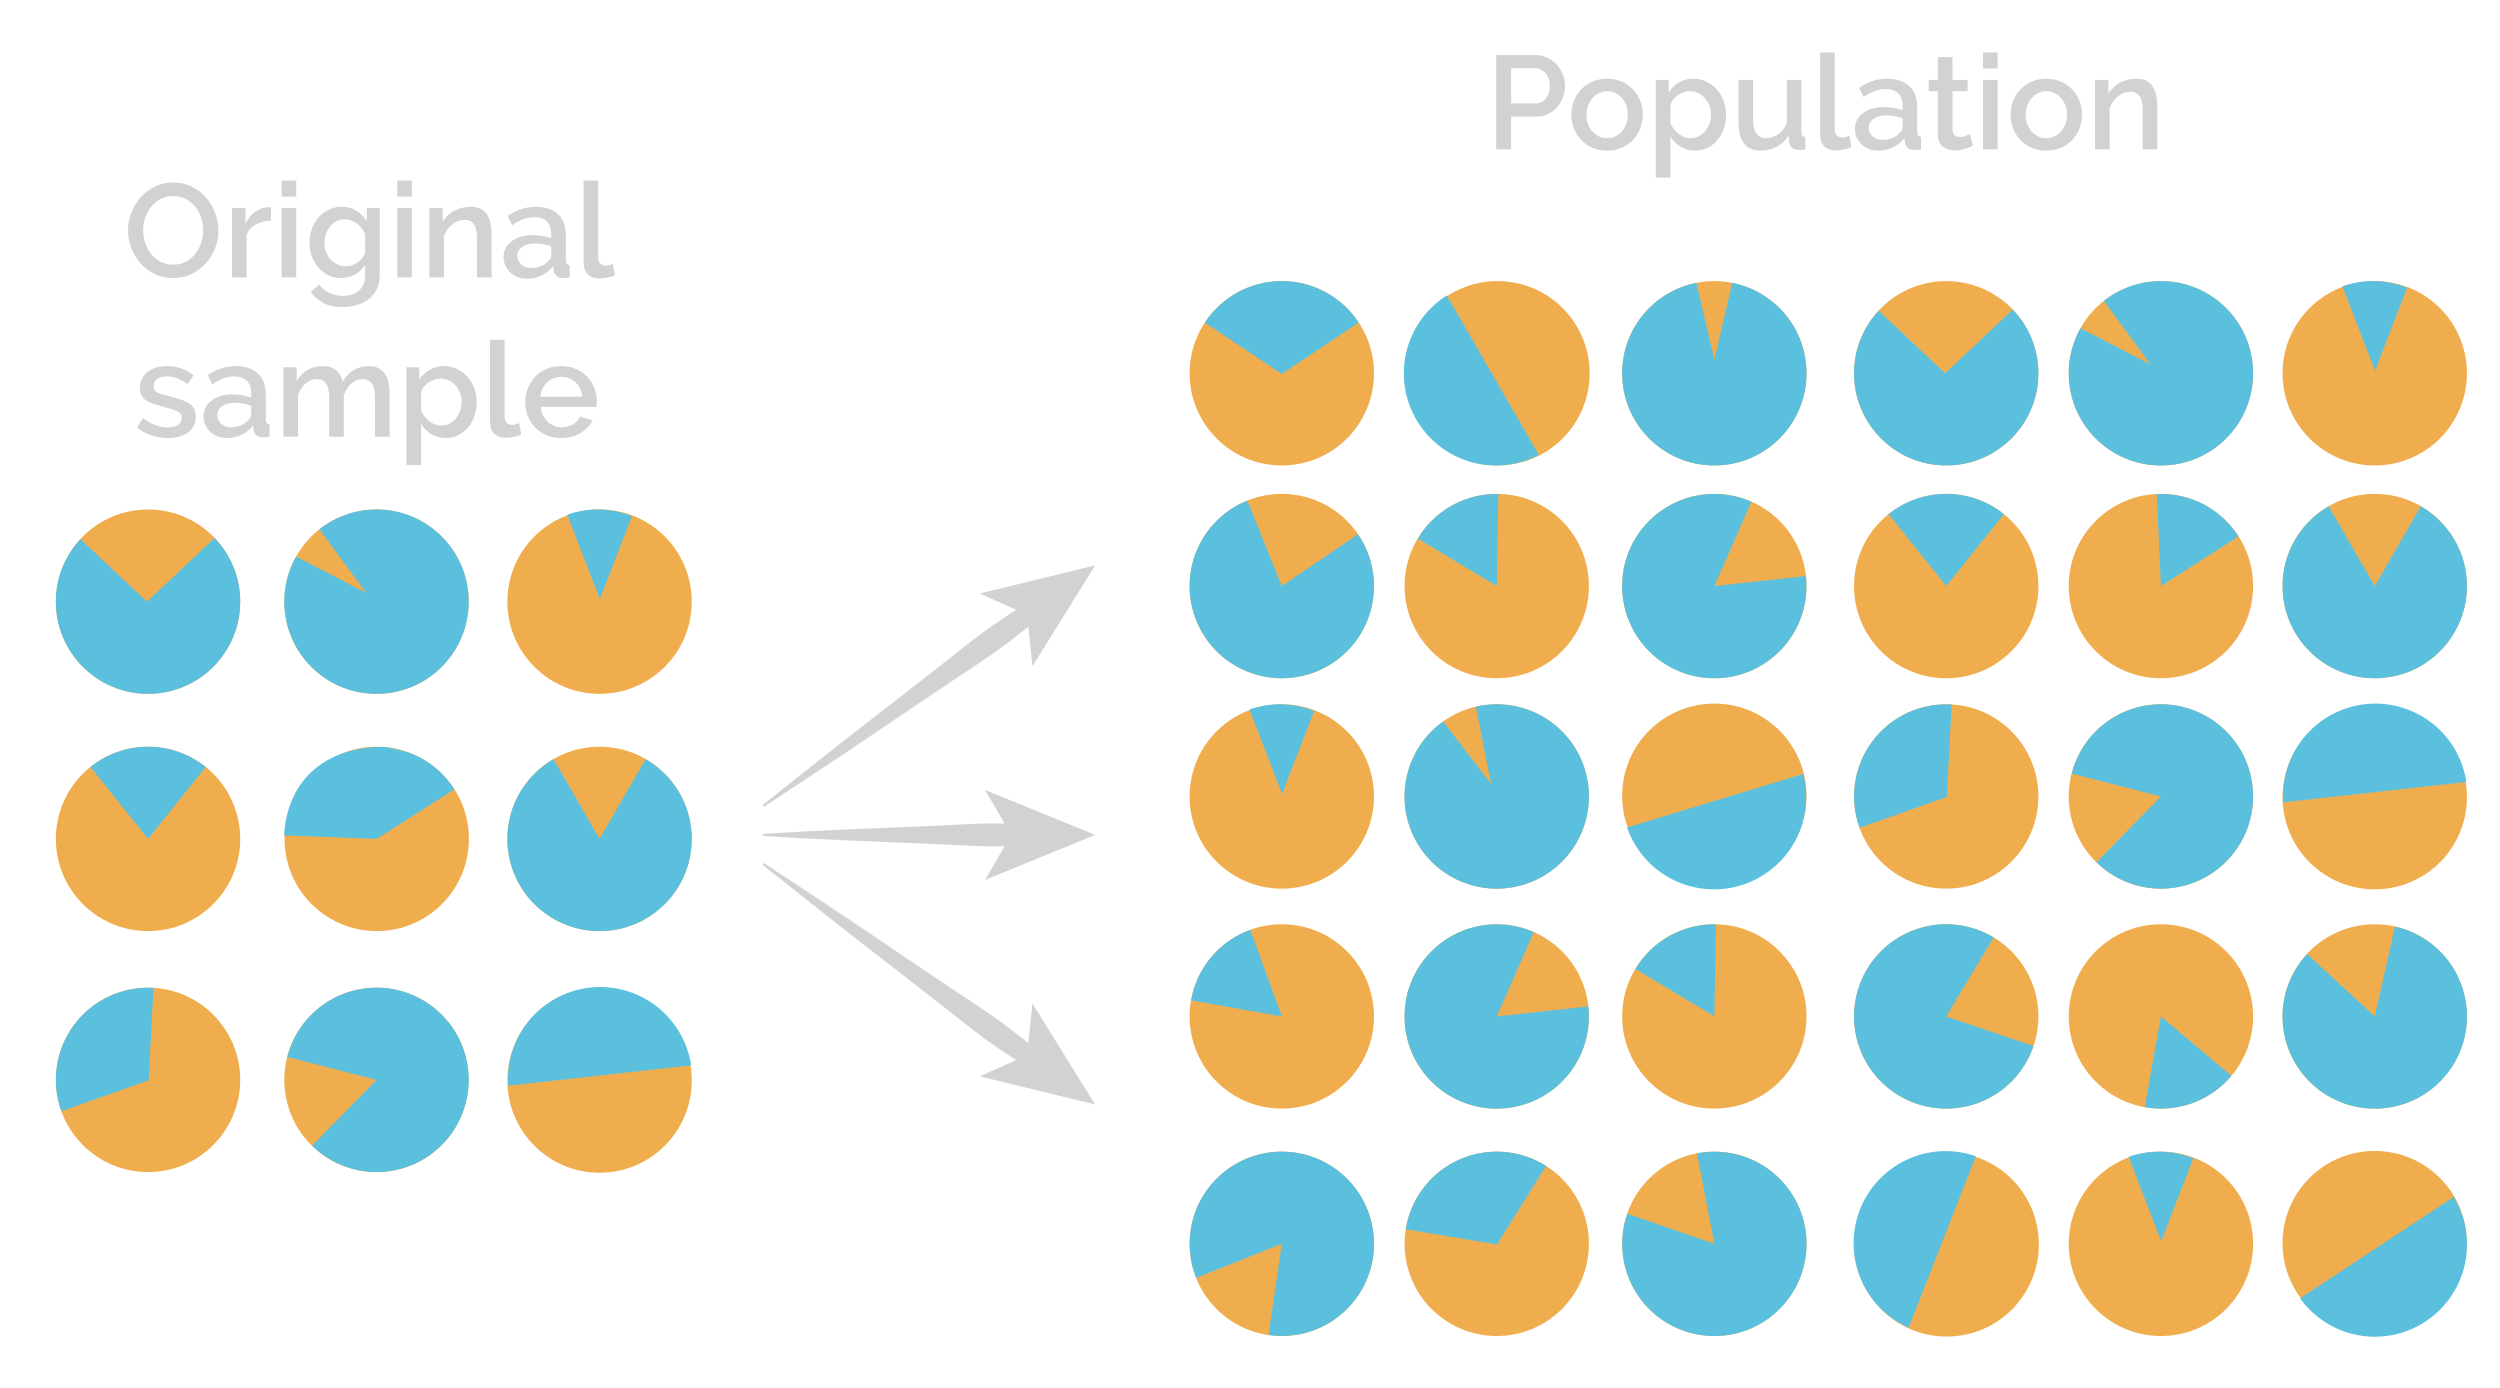 <?xml version="1.0" encoding="utf-8"?>
<!-- Generator: Adobe Illustrator 16.0.4, SVG Export Plug-In . SVG Version: 6.00 Build 0)  -->
<!DOCTYPE svg PUBLIC "-//W3C//DTD SVG 1.1//EN" "http://www.w3.org/Graphics/SVG/1.1/DTD/svg11.dtd">
<svg version="1.1" id="bootstrap" xmlns="http://www.w3.org/2000/svg" xmlns:xlink="http://www.w3.org/1999/xlink" x="0px" y="0px"
	 width="226px" height="125.5px" viewBox="0 0 226 125.5" enable-background="new 0 0 226 125.5" xml:space="preserve">
<g>
	<circle fill="#F0AD4E" cx="34.057" cy="75.838" r="8.333"/>
	<path fill="#5BC0DE" d="M37.894,68.44c-1.348-0.699-3.213-0.92-3.213-0.92c-4.924-0.018-8.689,2.689-9,8l8.376,0.318l6.911-4.418
		l0.105-0.067C40.312,70.159,39.241,69.14,37.894,68.44z"/>
</g>
<g>
	<circle fill="#F0AD4E" cx="54.201" cy="75.837" r="8.333"/>
	<path fill="#5BC0DE" d="M58.364,68.626l-0.062,0.107L54.2,75.837l-4.101-7.104l-0.062-0.107c-2.49,1.441-4.17,4.127-4.17,7.211
		c0,4.604,3.731,8.334,8.333,8.334c4.603,0,8.333-3.73,8.333-8.334C62.534,72.753,60.854,70.067,58.364,68.626z"/>
</g>
<g>
	<circle fill="#F0AD4E" cx="154.976" cy="52.98" r="8.334"/>
	<path fill="#5BC0DE" d="M163.253,52.074l-0.123,0.014l-8.154,0.893l3.304-7.508l0.05-0.113c-2.635-1.156-5.793-0.922-8.281,0.9
		c-3.711,2.723-4.514,7.938-1.793,11.648c2.721,3.712,7.936,4.515,11.648,1.793C162.39,57.877,163.564,54.935,163.253,52.074z"/>
</g>
<g>
	<circle fill="#F0AD4E" cx="34.035" cy="97.621" r="8.334"/>
	<path fill="#5BC0DE" d="M25.97,95.549l0.121,0.031l7.944,2.041l-5.74,5.859l-0.087,0.089c2.057,2.012,5.096,2.907,8.066,2.079
		c4.434-1.237,7.024-5.834,5.788-10.267c-1.236-4.433-5.833-7.024-10.266-5.787C28.825,90.424,26.689,92.764,25.97,95.549z"/>
</g>
<g>
	<circle fill="#F0AD4E" cx="13.383" cy="54.39" r="8.333"/>
	<path fill="#5BC0DE" d="M13.282,54.39l-6.01-5.653c-1.375,1.486-2.223,3.468-2.223,5.653c0,4.603,3.73,8.333,8.333,8.333
		s8.333-3.731,8.333-8.333c0-2.234-0.884-4.259-2.316-5.755L13.282,54.39z"/>
</g>
<g>
	<circle fill="#F0AD4E" cx="154.976" cy="33.744" r="8.333"/>
	<path fill="#5BC0DE" d="M156.596,25.572l-1.62,6.942l-1.62-6.942c-3.826,0.754-6.713,4.125-6.713,8.172
		c0,4.604,3.73,8.334,8.333,8.334s8.333-3.73,8.333-8.334C163.309,29.697,160.422,26.326,156.596,25.572z"/>
</g>
<g>
	<circle fill="#F0AD4E" cx="135.305" cy="91.886" r="8.334"/>
	<path fill="#5BC0DE" d="M143.582,90.979l-0.123,0.014l-8.154,0.893l3.304-7.508l0.05-0.113c-2.635-1.156-5.793-0.922-8.281,0.9
		c-3.711,2.723-4.514,7.938-1.793,11.648c2.721,3.712,7.936,4.515,11.648,1.793C142.719,96.783,143.893,93.841,143.582,90.979z"/>
</g>
<g>
	<circle fill="#F0AD4E" cx="135.305" cy="72" r="8.334"/>
	<path fill="#5BC0DE" d="M133.414,63.887l1.384,6.993l-4.336-5.658c-3.176,2.263-4.417,6.524-2.75,10.211
		c1.896,4.195,6.833,6.057,11.026,4.161s6.056-6.832,4.16-11.027C141.23,64.88,137.211,62.998,133.414,63.887z"/>
</g>
<g>
	<circle fill="#F0AD4E" cx="34.035" cy="54.39" r="8.333"/>
	<path fill="#5BC0DE" d="M28.872,47.851l4.228,5.741l-6.332-3.276c-1.911,3.399-1.222,7.784,1.856,10.412
		c3.5,2.989,8.76,2.574,11.749-0.925c2.989-3.5,2.574-8.76-0.926-11.749C36.369,45.424,31.931,45.431,28.872,47.851z"/>
</g>
<g>
	<circle fill="#F0AD4E" cx="135.371" cy="33.745" r="8.333"/>
	<path fill="#5BC0DE" d="M134.897,33.825l-4.109-7.116c-2.33,1.478-3.881,4.073-3.881,7.036c0,4.603,3.73,8.333,8.332,8.333
		c1.398,0,2.713-0.348,3.871-0.957L134.897,33.825z"/>
</g>
<g>
	<circle fill="#F0AD4E" cx="54.201" cy="97.681" r="8.334"/>
	<path fill="#5BC0DE" d="M54.318,97.215l8.166-0.908c-0.418-2.729-2.172-5.189-4.887-6.379c-4.216-1.847-9.13,0.074-10.977,4.289
		c-0.561,1.281-0.77,2.625-0.676,3.93L54.318,97.215z"/>
</g>
<g>
	<circle fill="#F0AD4E" cx="115.874" cy="33.745" r="8.334"/>
	<path fill="#5BC0DE" d="M108.917,29.164l6.957,4.648l6.957-4.648c-1.49-2.259-4.048-3.752-6.957-3.752
		S110.407,26.905,108.917,29.164z"/>
</g>
<g>
	<circle fill="#F0AD4E" cx="13.383" cy="97.62" r="8.333"/>
	<path fill="#5BC0DE" d="M5.549,100.454l7.887-2.793l0.439-8.356c-2.701-0.157-5.428,0.998-7.169,3.33
		C4.965,94.965,4.631,97.908,5.549,100.454z"/>
</g>
<g>
	<circle fill="#F0AD4E" cx="54.201" cy="54.39" r="8.334"/>
	<path fill="#5BC0DE" d="M54.011,46.057c-0.959,0-1.877,0.171-2.736,0.47l0.205,0.529l2.748,7.104l2.746-7.104l0.152-0.392
		C56.164,46.275,55.113,46.057,54.011,46.057z"/>
</g>
<g>
	<circle fill="#F0AD4E" cx="115.874" cy="72.001" r="8.334"/>
	<path fill="#5BC0DE" d="M115.685,63.668c-0.959,0-1.877,0.171-2.736,0.47l0.205,0.529l2.748,7.104l2.746-7.104l0.152-0.392
		C117.837,63.887,116.786,63.668,115.685,63.668z"/>
</g>
<g>
	<circle fill="#F0AD4E" cx="115.874" cy="52.98" r="8.334"/>
	<path fill="#5BC0DE" d="M122.762,48.295l-6.888,4.685l-3.118-7.724c-2.254,0.911-4.093,2.793-4.855,5.301
		c-1.338,4.404,1.147,9.059,5.551,10.396s9.059-1.147,10.396-5.551C124.609,52.895,124.129,50.307,122.762,48.295z"/>
</g>
<g>
	<circle fill="#F0AD4E" cx="13.383" cy="75.837" r="8.334"/>
	<path fill="#5BC0DE" d="M18.592,69.338c-1.426-1.145-3.236-1.834-5.209-1.834s-3.781,0.689-5.209,1.834l5.209,6.499L18.592,69.338z
		"/>
</g>
<g>
	<circle fill="#F0AD4E" cx="214.677" cy="52.979" r="8.333"/>
	<path fill="#5BC0DE" d="M218.84,45.769l-0.062,0.107l-4.102,7.104l-4.101-7.104l-0.062-0.107c-2.49,1.441-4.17,4.127-4.17,7.211
		c0,4.604,3.73,8.334,8.333,8.334s8.333-3.73,8.333-8.334C223.01,49.896,221.33,47.21,218.84,45.769z"/>
</g>
<g>
	<circle fill="#F0AD4E" cx="195.345" cy="72.002" r="8.334"/>
	<path fill="#5BC0DE" d="M187.281,69.93l0.12,0.031l7.944,2.041l-5.74,5.859l-0.086,0.089c2.057,2.012,5.096,2.907,8.065,2.079
		c4.434-1.237,7.024-5.834,5.788-10.267s-5.834-7.024-10.267-5.787C190.136,64.805,188,67.145,187.281,69.93z"/>
</g>
<g>
	<circle fill="#F0AD4E" cx="175.938" cy="33.745" r="8.333"/>
	<path fill="#5BC0DE" d="M175.836,33.745l-6.009-5.653c-1.375,1.486-2.223,3.468-2.223,5.653c0,4.603,3.73,8.333,8.333,8.333
		c4.602,0,8.332-3.731,8.332-8.333c0-2.234-0.883-4.259-2.316-5.755L175.836,33.745z"/>
</g>
<g>
	<circle fill="#F0AD4E" cx="195.346" cy="33.745" r="8.334"/>
	<path fill="#5BC0DE" d="M190.183,27.206l4.228,5.741l-6.332-3.276c-1.91,3.399-1.222,7.784,1.856,10.412
		c3.5,2.989,8.761,2.574,11.749-0.925c2.988-3.5,2.574-8.76-0.926-11.749C197.68,24.779,193.241,24.786,190.183,27.206z"/>
</g>
<g>
	<circle fill="#F0AD4E" cx="214.678" cy="72.061" r="8.334"/>
	<path fill="#5BC0DE" d="M214.795,71.595l8.166-0.908c-0.418-2.729-2.172-5.189-4.887-6.379c-4.217-1.847-9.131,0.074-10.978,4.289
		c-0.561,1.281-0.77,2.625-0.677,3.93L214.795,71.595z"/>
</g>
<g>
	<circle fill="#F0AD4E" cx="175.938" cy="72.001" r="8.333"/>
	<path fill="#5BC0DE" d="M168.104,74.835l7.887-2.793l0.439-8.356c-2.701-0.157-5.428,0.998-7.169,3.33
		C167.521,69.346,167.187,72.289,168.104,74.835z"/>
</g>
<g>
	<circle fill="#F0AD4E" cx="154.976" cy="112.441" r="8.334"/>
	<path fill="#5BC0DE" d="M153.404,104.266l0.023,0.122l1.549,8.054l-7.75-2.686l-0.117-0.04c-0.94,2.719-0.451,5.849,1.566,8.18
		c3.013,3.48,8.276,3.858,11.755,0.848c3.479-3.012,3.858-8.276,0.846-11.755C159.257,104.657,156.229,103.725,153.404,104.266z"/>
</g>
<g>
	<circle fill="#F0AD4E" cx="175.979" cy="112.49" r="8.334"/>
	<path fill="#5BC0DE" d="M175.622,112.17l2.999-7.65c-2.608-0.901-5.604-0.495-7.92,1.353c-3.599,2.872-4.188,8.115-1.318,11.713
		c0.873,1.093,1.964,1.903,3.162,2.429L175.622,112.17z"/>
</g>
<g>
	<circle fill="#F0AD4E" cx="135.305" cy="112.441" r="8.333"/>
	<path fill="#5BC0DE" d="M127.079,111.126l8.252,1.377l4.432-7.098c-2.287-1.446-5.232-1.756-7.885-0.559
		C129.227,106.042,127.509,108.455,127.079,111.126z"/>
</g>
<g>
	<circle fill="#F0AD4E" cx="214.677" cy="33.744" r="8.334"/>
	<path fill="#5BC0DE" d="M214.487,25.411c-0.959,0-1.877,0.171-2.736,0.47l0.205,0.529l2.748,7.104l2.746-7.104l0.152-0.392
		C216.64,25.63,215.589,25.411,214.487,25.411z"/>
</g>
<g>
	<circle fill="#F0AD4E" cx="195.347" cy="112.441" r="8.334"/>
	<path fill="#5BC0DE" d="M195.157,104.109c-0.959,0-1.877,0.171-2.736,0.47l0.205,0.529l2.748,7.103l2.746-7.103l0.152-0.392
		C197.31,104.328,196.259,104.109,195.157,104.109z"/>
</g>
<g>
	<circle fill="#F0AD4E" cx="175.938" cy="52.98" r="8.334"/>
	<path fill="#5BC0DE" d="M181.147,46.481c-1.426-1.145-3.236-1.834-5.209-1.834c-1.973,0-3.782,0.689-5.209,1.834l5.209,6.499
		L181.147,46.481z"/>
</g>
<g>
	<circle fill="#F0AD4E" cx="195.347" cy="52.98" r="8.333"/>
	<path fill="#5BC0DE" d="M199.184,45.583c-1.348-0.699-2.798-0.986-4.213-0.921l0.006,0.124l0.37,8.194l6.911-4.418l0.105-0.067
		C201.602,47.302,200.531,46.283,199.184,45.583z"/>
</g>
<g>
	<circle fill="#F0AD4E" cx="115.873" cy="112.443" r="8.334"/>
	<path fill="#5BC0DE" d="M108.138,115.522l0.115-0.046l7.62-3.035l-1.182,8.117l-0.017,0.123c2.847,0.412,5.83-0.656,7.741-3.076
		c2.852-3.613,2.234-8.854-1.377-11.704c-3.612-2.851-8.854-2.234-11.705,1.378C107.422,109.7,107.076,112.849,108.138,115.522z"/>
</g>
<g>
	<circle fill="#F0AD4E" cx="115.874" cy="91.886" r="8.333"/>
	<path fill="#5BC0DE" d="M109.491,86.528c-0.976,1.163-1.573,2.516-1.817,3.911l0.123,0.021l8.078,1.426l-2.805-7.708l-0.042-0.118
		C111.696,84.543,110.468,85.366,109.491,86.528z"/>
</g>
<g>
	<circle fill="#F0AD4E" cx="135.305" cy="52.98" r="8.333"/>
	<path fill="#5BC0DE" d="M131.269,45.69c-1.328,0.735-2.37,1.784-3.099,2.999l0.106,0.063l7.029,4.228l0.146-8.201l0.002-0.125
		C134.038,44.628,132.597,44.955,131.269,45.69z"/>
</g>
<g>
	<circle fill="#F0AD4E" cx="214.676" cy="91.886" r="8.334"/>
	<path fill="#5BC0DE" d="M216.51,83.764l-0.027,0.121l-1.807,8.001l-6.025-5.566l-0.091-0.083c-1.95,2.116-2.756,5.179-1.841,8.124
		c1.368,4.395,6.038,6.849,10.433,5.483s6.849-6.037,5.482-10.433C221.718,86.467,219.316,84.4,216.51,83.764z"/>
</g>
<g>
	<circle fill="#F0AD4E" cx="175.938" cy="91.886" r="8.333"/>
	<path fill="#5BC0DE" d="M183.826,94.564l-7.888-2.678l4.288-7.141c-2.084-1.25-4.694-1.585-7.155-0.684
		c-4.322,1.584-6.541,6.371-4.958,10.692c1.583,4.321,6.371,6.541,10.692,4.958C181.267,98.809,183.043,96.867,183.826,94.564z"/>
</g>
<g>
	<circle fill="#F0AD4E" cx="195.347" cy="91.887" r="8.333"/>
	<path fill="#5BC0DE" d="M198.181,99.723c1.428-0.517,2.622-1.388,3.533-2.472l-0.095-0.08l-6.273-5.284l-1.439,8.075l-0.021,0.123
		C195.278,100.333,196.754,100.239,198.181,99.723z"/>
</g>
<g>
	<circle fill="#F0AD4E" cx="154.976" cy="71.938" r="8.333"/>
	<path fill="#5BC0DE" d="M154.947,72.417l-7.863,2.387c0.91,2.604,3.085,4.704,5.972,5.376c4.482,1.044,8.963-1.742,10.007-6.224
		c0.317-1.362,0.277-2.721-0.053-3.987L154.947,72.417z"/>
</g>
<g>
	<circle fill="#F0AD4E" cx="214.673" cy="112.377" r="8.333"/>
	<path fill="#5BC0DE" d="M214.781,112.845l-6.858,4.526c1.613,2.238,4.297,3.631,7.255,3.454c4.595-0.274,8.096-4.221,7.821-8.814
		c-0.084-1.396-0.509-2.688-1.186-3.807L214.781,112.845z"/>
</g>
<g>
	<circle fill="#F0AD4E" cx="154.976" cy="91.886" r="8.333"/>
	<path fill="#5BC0DE" d="M150.939,84.596c-1.328,0.735-2.37,1.784-3.099,2.999l0.106,0.063l7.029,4.228l0.146-8.201l0.002-0.125
		C153.709,83.535,152.268,83.861,150.939,84.596z"/>
</g>
<g>
	<path fill="#D2D2D2" d="M15.654,25.138c-0.608,0-1.162-0.122-1.662-0.366c-0.5-0.244-0.93-0.568-1.29-0.972
		c-0.36-0.404-0.638-0.866-0.834-1.386c-0.196-0.52-0.294-1.052-0.294-1.596c0-0.568,0.104-1.112,0.312-1.632s0.494-0.98,0.858-1.38
		c0.364-0.4,0.796-0.718,1.296-0.954c0.5-0.236,1.045-0.354,1.638-0.354c0.608,0,1.162,0.126,1.662,0.378s0.928,0.582,1.284,0.99
		c0.355,0.408,0.632,0.87,0.828,1.386c0.196,0.516,0.294,1.042,0.294,1.578c0,0.568-0.102,1.112-0.306,1.632
		c-0.204,0.521-0.49,0.978-0.858,1.374c-0.368,0.396-0.802,0.712-1.302,0.948S16.238,25.138,15.654,25.138z M12.942,20.818
		c0,0.4,0.064,0.788,0.192,1.164c0.128,0.376,0.31,0.708,0.546,0.996s0.522,0.518,0.858,0.69c0.336,0.172,0.712,0.258,1.128,0.258
		c0.432,0,0.814-0.09,1.146-0.27c0.332-0.18,0.614-0.418,0.846-0.714c0.232-0.295,0.408-0.628,0.528-0.996
		c0.12-0.368,0.18-0.744,0.18-1.128c0-0.408-0.064-0.798-0.192-1.17c-0.128-0.372-0.31-0.7-0.546-0.984
		c-0.236-0.284-0.52-0.512-0.852-0.684c-0.332-0.172-0.702-0.258-1.11-0.258c-0.432,0-0.816,0.09-1.152,0.27
		s-0.62,0.414-0.852,0.702c-0.232,0.288-0.41,0.618-0.534,0.99S12.942,20.434,12.942,20.818z"/>
	<path fill="#D2D2D2" d="M24.498,19.941c-0.512,0.016-0.966,0.134-1.362,0.354c-0.396,0.22-0.678,0.534-0.846,0.942v3.84h-1.32
		v-6.276h1.224v1.404c0.216-0.432,0.498-0.778,0.846-1.038c0.348-0.26,0.722-0.402,1.122-0.426c0.08,0,0.146,0,0.198,0
		c0.052,0,0.098,0.004,0.138,0.012V19.941z"/>
	<path fill="#D2D2D2" d="M25.458,17.77v-1.452h1.32v1.452H25.458z M25.458,25.078v-6.276h1.32v6.276H25.458z"/>
	<path fill="#D2D2D2" d="M30.846,25.138c-0.424,0-0.812-0.086-1.164-0.258c-0.352-0.172-0.654-0.406-0.906-0.702
		s-0.448-0.636-0.588-1.02c-0.14-0.384-0.21-0.788-0.21-1.212c0-0.448,0.072-0.87,0.216-1.266s0.344-0.74,0.6-1.032
		c0.256-0.292,0.562-0.524,0.918-0.696s0.75-0.258,1.182-0.258c0.504,0,0.946,0.12,1.326,0.36c0.38,0.24,0.694,0.552,0.942,0.936
		v-1.188h1.164v6.096c0,0.456-0.084,0.86-0.252,1.212c-0.168,0.352-0.402,0.649-0.702,0.894c-0.3,0.244-0.654,0.43-1.062,0.558
		c-0.408,0.128-0.848,0.192-1.32,0.192c-0.696,0-1.274-0.118-1.734-0.354c-0.46-0.236-0.846-0.566-1.158-0.99l0.744-0.696
		c0.24,0.336,0.55,0.592,0.93,0.768c0.38,0.176,0.786,0.264,1.218,0.264c0.272,0,0.53-0.036,0.774-0.108
		c0.244-0.072,0.458-0.184,0.642-0.336c0.184-0.152,0.33-0.344,0.438-0.576s0.162-0.508,0.162-0.828v-0.96
		c-0.224,0.384-0.532,0.68-0.924,0.888C31.69,25.034,31.278,25.138,30.846,25.138z M31.278,24.07c0.2,0,0.392-0.034,0.576-0.102
		c0.184-0.068,0.354-0.16,0.51-0.276c0.156-0.116,0.29-0.248,0.402-0.396c0.112-0.148,0.192-0.306,0.24-0.474v-1.644
		c-0.08-0.2-0.184-0.382-0.312-0.546s-0.274-0.306-0.438-0.426s-0.338-0.214-0.522-0.282s-0.368-0.102-0.552-0.102
		c-0.288,0-0.546,0.062-0.774,0.186s-0.422,0.288-0.582,0.492s-0.284,0.434-0.372,0.69c-0.088,0.256-0.132,0.521-0.132,0.792
		c0,0.288,0.05,0.558,0.15,0.81s0.238,0.472,0.414,0.66s0.382,0.338,0.618,0.45C30.74,24.014,30.998,24.07,31.278,24.07z"/>
	<path fill="#D2D2D2" d="M35.91,17.77v-1.452h1.32v1.452H35.91z M35.91,25.078v-6.276h1.32v6.276H35.91z"/>
	<path fill="#D2D2D2" d="M44.441,25.078h-1.32v-3.516c0-0.592-0.094-1.022-0.282-1.29c-0.188-0.268-0.466-0.402-0.834-0.402
		c-0.192,0-0.384,0.036-0.576,0.108c-0.192,0.072-0.372,0.174-0.54,0.306s-0.318,0.288-0.45,0.468
		c-0.132,0.18-0.234,0.378-0.306,0.594v3.732h-1.32v-6.276h1.2v1.26c0.24-0.424,0.588-0.758,1.044-1.002
		c0.456-0.244,0.96-0.366,1.512-0.366c0.376,0,0.684,0.068,0.924,0.204c0.24,0.136,0.43,0.322,0.57,0.558
		c0.14,0.236,0.238,0.508,0.294,0.816c0.056,0.308,0.084,0.634,0.084,0.978V25.078z"/>
	<path fill="#D2D2D2" d="M47.646,25.198c-0.304,0-0.586-0.05-0.846-0.15c-0.26-0.1-0.484-0.238-0.672-0.414
		c-0.188-0.176-0.336-0.384-0.444-0.624c-0.108-0.24-0.162-0.5-0.162-0.78c0-0.296,0.064-0.564,0.192-0.804
		c0.128-0.24,0.31-0.448,0.546-0.624c0.236-0.176,0.516-0.312,0.84-0.408c0.324-0.096,0.682-0.144,1.074-0.144
		c0.296,0,0.588,0.026,0.876,0.078c0.288,0.052,0.548,0.122,0.78,0.21v-0.432c0-0.464-0.132-0.826-0.396-1.086
		c-0.264-0.26-0.644-0.39-1.14-0.39c-0.336,0-0.666,0.062-0.99,0.186c-0.324,0.125-0.658,0.302-1.002,0.534l-0.408-0.84
		c0.808-0.544,1.648-0.816,2.52-0.816c0.864,0,1.536,0.22,2.016,0.66s0.72,1.072,0.72,1.896v2.268c0,0.28,0.116,0.424,0.348,0.432
		v1.128c-0.128,0.024-0.238,0.04-0.33,0.048s-0.182,0.012-0.27,0.012c-0.256,0-0.454-0.064-0.594-0.192
		c-0.14-0.128-0.226-0.292-0.258-0.492l-0.036-0.396c-0.28,0.368-0.626,0.65-1.038,0.846C48.56,25.1,48.118,25.198,47.646,25.198z
		 M48.005,24.226c0.32,0,0.622-0.058,0.906-0.174c0.284-0.116,0.506-0.278,0.666-0.486c0.168-0.144,0.252-0.296,0.252-0.456v-0.828
		c-0.224-0.088-0.462-0.156-0.714-0.204s-0.498-0.072-0.738-0.072c-0.472,0-0.858,0.102-1.158,0.306
		c-0.3,0.204-0.45,0.474-0.45,0.81c0,0.312,0.116,0.574,0.348,0.786C47.35,24.12,47.646,24.226,48.005,24.226z"/>
	<path fill="#D2D2D2" d="M52.758,16.318h1.32v6.948c0,0.232,0.06,0.414,0.18,0.546c0.12,0.132,0.288,0.198,0.504,0.198
		c0.088,0,0.19-0.016,0.306-0.048c0.116-0.032,0.226-0.068,0.33-0.108l0.192,1.032c-0.192,0.088-0.42,0.158-0.684,0.21
		c-0.264,0.052-0.5,0.078-0.708,0.078c-0.456,0-0.81-0.124-1.062-0.372s-0.378-0.6-0.378-1.056V16.318z"/>
	<path fill="#D2D2D2" d="M15.18,39.598c-0.504,0-1.006-0.082-1.506-0.246s-0.93-0.398-1.29-0.702l0.528-0.84
		c0.376,0.272,0.748,0.478,1.116,0.618c0.368,0.14,0.744,0.21,1.128,0.21c0.392,0,0.702-0.076,0.93-0.228s0.342-0.368,0.342-0.648
		c0-0.264-0.128-0.456-0.384-0.576c-0.256-0.12-0.656-0.252-1.2-0.396c-0.392-0.104-0.728-0.204-1.008-0.3
		c-0.28-0.096-0.508-0.208-0.684-0.336c-0.176-0.127-0.304-0.276-0.384-0.444c-0.08-0.168-0.12-0.372-0.12-0.612
		c0-0.32,0.062-0.604,0.186-0.852s0.296-0.458,0.516-0.63c0.22-0.172,0.478-0.302,0.774-0.39c0.296-0.088,0.616-0.132,0.96-0.132
		c0.472,0,0.912,0.072,1.32,0.216c0.408,0.144,0.772,0.352,1.092,0.624l-0.564,0.792c-0.584-0.464-1.204-0.696-1.86-0.696
		c-0.336,0-0.618,0.07-0.846,0.21c-0.228,0.14-0.342,0.362-0.342,0.666c0,0.128,0.024,0.236,0.072,0.324
		c0.048,0.088,0.126,0.164,0.234,0.228s0.248,0.122,0.42,0.174c0.172,0.052,0.386,0.11,0.642,0.174
		c0.424,0.104,0.79,0.208,1.098,0.312c0.308,0.104,0.562,0.226,0.762,0.366c0.2,0.14,0.348,0.304,0.444,0.492
		c0.096,0.188,0.144,0.414,0.144,0.678c0,0.6-0.226,1.074-0.678,1.422C16.57,39.423,15.956,39.598,15.18,39.598z"/>
	<path fill="#D2D2D2" d="M20.52,39.598c-0.304,0-0.586-0.05-0.846-0.15c-0.26-0.1-0.484-0.238-0.672-0.414
		c-0.188-0.176-0.336-0.384-0.444-0.624c-0.108-0.24-0.162-0.5-0.162-0.78c0-0.296,0.064-0.564,0.192-0.804
		c0.128-0.24,0.31-0.448,0.546-0.624c0.236-0.176,0.516-0.312,0.84-0.408c0.324-0.096,0.682-0.144,1.074-0.144
		c0.296,0,0.588,0.026,0.876,0.078c0.288,0.052,0.548,0.122,0.78,0.21v-0.432c0-0.464-0.132-0.826-0.396-1.086
		c-0.264-0.26-0.644-0.39-1.14-0.39c-0.336,0-0.666,0.062-0.99,0.186c-0.324,0.125-0.658,0.302-1.002,0.534l-0.408-0.84
		c0.808-0.544,1.648-0.816,2.52-0.816c0.864,0,1.536,0.22,2.016,0.66s0.72,1.072,0.72,1.896v2.268c0,0.28,0.116,0.424,0.348,0.432
		v1.128c-0.128,0.024-0.238,0.04-0.33,0.048s-0.182,0.012-0.27,0.012c-0.256,0-0.454-0.064-0.594-0.192
		c-0.14-0.128-0.226-0.292-0.258-0.492l-0.036-0.396c-0.28,0.368-0.626,0.65-1.038,0.846C21.434,39.5,20.992,39.598,20.52,39.598z
		 M20.88,38.625c0.32,0,0.622-0.058,0.906-0.174c0.284-0.116,0.506-0.278,0.666-0.486c0.168-0.144,0.252-0.296,0.252-0.456v-0.828
		c-0.224-0.088-0.462-0.156-0.714-0.204s-0.498-0.072-0.738-0.072c-0.472,0-0.858,0.102-1.158,0.306
		c-0.3,0.204-0.45,0.474-0.45,0.81c0,0.312,0.116,0.574,0.348,0.786C20.224,38.52,20.52,38.625,20.88,38.625z"/>
	<path fill="#D2D2D2" d="M35.22,39.478H33.9v-3.516c0-0.584-0.096-1.012-0.288-1.284c-0.192-0.272-0.472-0.408-0.84-0.408
		c-0.376,0-0.718,0.138-1.026,0.414s-0.53,0.634-0.666,1.074v3.72h-1.32v-3.516c0-0.592-0.096-1.022-0.288-1.29
		c-0.192-0.268-0.468-0.402-0.828-0.402c-0.376,0-0.72,0.136-1.032,0.408s-0.536,0.628-0.672,1.068v3.732h-1.32v-6.276h1.2v1.26
		c0.248-0.44,0.574-0.778,0.978-1.014c0.404-0.236,0.866-0.354,1.386-0.354s0.93,0.136,1.23,0.408c0.3,0.272,0.486,0.612,0.558,1.02
		c0.264-0.464,0.596-0.818,0.996-1.062c0.4-0.244,0.856-0.366,1.368-0.366c0.368,0,0.674,0.07,0.918,0.21
		c0.244,0.14,0.438,0.326,0.582,0.558c0.144,0.232,0.244,0.502,0.3,0.81c0.056,0.308,0.084,0.634,0.084,0.978V39.478z"/>
	<path fill="#D2D2D2" d="M40.308,39.598c-0.504,0-0.948-0.12-1.332-0.36c-0.384-0.24-0.688-0.552-0.912-0.936v3.732h-1.32v-8.832
		h1.164v1.128c0.24-0.376,0.55-0.676,0.93-0.9c0.38-0.224,0.81-0.336,1.29-0.336c0.432,0,0.828,0.088,1.188,0.264
		c0.36,0.176,0.672,0.412,0.936,0.708c0.264,0.296,0.47,0.64,0.618,1.032s0.222,0.804,0.222,1.236c0,0.456-0.068,0.882-0.204,1.278
		c-0.136,0.396-0.328,0.74-0.576,1.032s-0.542,0.524-0.882,0.696C41.09,39.512,40.716,39.598,40.308,39.598z M39.876,38.47
		c0.28,0,0.534-0.06,0.762-0.18s0.424-0.28,0.588-0.48c0.164-0.2,0.29-0.428,0.378-0.684c0.088-0.256,0.132-0.52,0.132-0.792
		c0-0.288-0.05-0.56-0.15-0.816s-0.236-0.48-0.408-0.672c-0.172-0.192-0.378-0.344-0.618-0.456c-0.24-0.112-0.5-0.168-0.78-0.168
		c-0.168,0-0.344,0.032-0.528,0.096c-0.184,0.064-0.356,0.152-0.516,0.264c-0.16,0.112-0.3,0.242-0.42,0.39
		c-0.12,0.148-0.204,0.31-0.252,0.486v1.644c0.08,0.192,0.184,0.372,0.312,0.54s0.27,0.312,0.426,0.432
		c0.156,0.12,0.326,0.216,0.51,0.288C39.496,38.434,39.684,38.47,39.876,38.47z"/>
	<path fill="#D2D2D2" d="M44.292,30.718h1.32v6.948c0,0.232,0.06,0.414,0.18,0.546c0.12,0.132,0.288,0.198,0.504,0.198
		c0.088,0,0.19-0.016,0.306-0.048c0.116-0.032,0.226-0.068,0.33-0.108l0.192,1.032c-0.192,0.088-0.42,0.158-0.684,0.21
		c-0.264,0.052-0.5,0.078-0.708,0.078c-0.456,0-0.81-0.124-1.062-0.372s-0.378-0.6-0.378-1.056V30.718z"/>
	<path fill="#D2D2D2" d="M50.736,39.598c-0.488,0-0.932-0.086-1.332-0.258c-0.4-0.172-0.742-0.406-1.026-0.702
		c-0.284-0.296-0.504-0.64-0.66-1.032c-0.156-0.392-0.234-0.808-0.234-1.248s0.078-0.858,0.234-1.254
		c0.156-0.396,0.376-0.744,0.66-1.044c0.284-0.3,0.626-0.536,1.026-0.708c0.4-0.172,0.848-0.258,1.344-0.258
		c0.488,0,0.93,0.088,1.326,0.264c0.396,0.176,0.734,0.41,1.014,0.702c0.28,0.292,0.494,0.632,0.642,1.02s0.222,0.794,0.222,1.218
		c0,0.096-0.004,0.186-0.012,0.27s-0.016,0.154-0.024,0.21h-5.028c0.024,0.28,0.09,0.532,0.198,0.756
		c0.108,0.224,0.248,0.418,0.42,0.582c0.172,0.164,0.368,0.29,0.588,0.378c0.22,0.088,0.45,0.132,0.69,0.132
		c0.176,0,0.35-0.022,0.522-0.066c0.172-0.044,0.33-0.108,0.474-0.192s0.271-0.186,0.384-0.306c0.112-0.12,0.2-0.252,0.264-0.396
		l1.128,0.324c-0.216,0.472-0.574,0.858-1.074,1.158C51.982,39.448,51.4,39.598,50.736,39.598z M52.644,35.866
		c-0.024-0.264-0.09-0.508-0.198-0.732c-0.108-0.224-0.246-0.414-0.414-0.57c-0.168-0.156-0.364-0.278-0.588-0.366
		c-0.224-0.088-0.46-0.132-0.708-0.132c-0.249,0-0.482,0.044-0.702,0.132c-0.22,0.088-0.414,0.21-0.582,0.366
		c-0.168,0.156-0.304,0.346-0.408,0.57c-0.104,0.224-0.168,0.468-0.192,0.732H52.644z"/>
</g>
<g>
	<path fill="#D2D2D2" d="M135.261,13.5V4.98h3.576c0.384,0,0.738,0.08,1.062,0.24c0.324,0.16,0.602,0.37,0.834,0.63
		c0.232,0.26,0.414,0.556,0.546,0.888c0.132,0.332,0.198,0.67,0.198,1.014c0,0.36-0.062,0.706-0.186,1.038
		c-0.125,0.332-0.298,0.628-0.522,0.888c-0.224,0.26-0.494,0.468-0.81,0.624c-0.316,0.156-0.666,0.234-1.05,0.234h-2.304V13.5
		H135.261z M136.605,9.348h2.22c0.192,0,0.366-0.04,0.522-0.12c0.156-0.08,0.29-0.192,0.402-0.336
		c0.112-0.144,0.2-0.312,0.264-0.504c0.064-0.192,0.096-0.404,0.096-0.636c0-0.24-0.036-0.456-0.108-0.648
		c-0.072-0.192-0.172-0.358-0.3-0.498c-0.128-0.14-0.274-0.248-0.438-0.324c-0.164-0.076-0.334-0.114-0.51-0.114h-2.148V9.348z"/>
	<path fill="#D2D2D2" d="M145.28,13.62c-0.496,0-0.942-0.088-1.338-0.264s-0.734-0.412-1.014-0.708
		c-0.28-0.296-0.496-0.642-0.648-1.038s-0.228-0.81-0.228-1.242c0-0.432,0.076-0.846,0.228-1.242s0.37-0.742,0.654-1.038
		c0.284-0.296,0.624-0.532,1.02-0.708c0.396-0.176,0.838-0.264,1.326-0.264c0.488,0,0.93,0.088,1.326,0.264
		c0.396,0.176,0.736,0.412,1.02,0.708c0.284,0.296,0.502,0.642,0.654,1.038s0.228,0.81,0.228,1.242c0,0.432-0.076,0.846-0.228,1.242
		s-0.37,0.742-0.654,1.038c-0.284,0.296-0.624,0.532-1.02,0.708S145.769,13.62,145.28,13.62z M143.409,10.38
		c0,0.304,0.048,0.584,0.144,0.84c0.096,0.256,0.228,0.478,0.396,0.666c0.168,0.188,0.366,0.336,0.594,0.444
		s0.474,0.162,0.738,0.162c0.264,0,0.51-0.054,0.738-0.162s0.426-0.258,0.594-0.45s0.3-0.416,0.396-0.672
		c0.096-0.256,0.144-0.536,0.144-0.84c0-0.296-0.048-0.574-0.144-0.834c-0.096-0.26-0.228-0.486-0.396-0.678
		s-0.366-0.342-0.594-0.45c-0.228-0.108-0.474-0.162-0.738-0.162c-0.256,0-0.498,0.056-0.726,0.168
		c-0.228,0.112-0.426,0.264-0.594,0.456c-0.168,0.192-0.302,0.418-0.402,0.678C143.458,9.806,143.409,10.084,143.409,10.38z"/>
	<path fill="#D2D2D2" d="M153.248,13.62c-0.504,0-0.948-0.12-1.332-0.36c-0.384-0.24-0.688-0.552-0.912-0.936v3.732h-1.32V7.224
		h1.164v1.128c0.24-0.376,0.55-0.676,0.93-0.9c0.38-0.224,0.81-0.336,1.29-0.336c0.432,0,0.828,0.088,1.188,0.264
		c0.36,0.176,0.672,0.412,0.936,0.708c0.264,0.296,0.47,0.64,0.618,1.032s0.222,0.804,0.222,1.236c0,0.456-0.068,0.882-0.204,1.278
		c-0.136,0.396-0.328,0.74-0.576,1.032s-0.542,0.524-0.882,0.696C154.03,13.534,153.656,13.62,153.248,13.62z M152.816,12.492
		c0.28,0,0.534-0.06,0.762-0.18s0.424-0.28,0.588-0.48c0.164-0.2,0.29-0.428,0.378-0.684c0.088-0.256,0.132-0.52,0.132-0.792
		c0-0.288-0.05-0.56-0.15-0.816s-0.236-0.48-0.408-0.672c-0.172-0.192-0.378-0.344-0.618-0.456c-0.24-0.112-0.5-0.168-0.78-0.168
		c-0.168,0-0.344,0.032-0.528,0.096c-0.184,0.064-0.356,0.152-0.516,0.264c-0.16,0.112-0.3,0.242-0.42,0.39
		c-0.12,0.148-0.204,0.31-0.252,0.486v1.644c0.08,0.192,0.184,0.372,0.312,0.54s0.27,0.312,0.426,0.432
		c0.156,0.12,0.326,0.216,0.51,0.288C152.436,12.456,152.624,12.492,152.816,12.492z"/>
	<path fill="#D2D2D2" d="M159.152,13.62c-0.656,0-1.152-0.214-1.488-0.642c-0.336-0.428-0.504-1.066-0.504-1.914v-3.84h1.32V10.8
		c0,1.128,0.4,1.692,1.2,1.692c0.376,0,0.732-0.116,1.068-0.348s0.596-0.568,0.78-1.008V7.224h1.32v4.716
		c0,0.152,0.026,0.26,0.078,0.324c0.052,0.064,0.146,0.1,0.282,0.108V13.5c-0.136,0.024-0.248,0.04-0.336,0.048
		s-0.172,0.012-0.252,0.012c-0.24,0-0.444-0.066-0.612-0.198c-0.168-0.132-0.256-0.302-0.264-0.51l-0.024-0.624
		c-0.28,0.456-0.644,0.802-1.092,1.038C160.18,13.502,159.688,13.62,159.152,13.62z"/>
	<path fill="#D2D2D2" d="M164.541,4.74h1.32v6.948c0,0.232,0.06,0.414,0.18,0.546c0.12,0.132,0.288,0.198,0.504,0.198
		c0.088,0,0.19-0.016,0.306-0.048c0.116-0.032,0.226-0.068,0.33-0.108l0.192,1.032c-0.192,0.088-0.42,0.158-0.684,0.21
		c-0.264,0.052-0.5,0.078-0.708,0.078c-0.456,0-0.81-0.124-1.062-0.372s-0.378-0.6-0.378-1.056V4.74z"/>
	<path fill="#D2D2D2" d="M169.808,13.62c-0.304,0-0.586-0.05-0.846-0.15c-0.26-0.1-0.484-0.238-0.672-0.414
		c-0.188-0.176-0.336-0.384-0.444-0.624c-0.108-0.24-0.162-0.5-0.162-0.78c0-0.296,0.064-0.564,0.192-0.804
		c0.128-0.24,0.31-0.448,0.546-0.624c0.236-0.176,0.516-0.312,0.84-0.408c0.324-0.096,0.682-0.144,1.074-0.144
		c0.296,0,0.588,0.026,0.876,0.078c0.288,0.052,0.548,0.122,0.78,0.21V9.528c0-0.464-0.132-0.826-0.396-1.086
		c-0.264-0.26-0.644-0.39-1.14-0.39c-0.336,0-0.666,0.062-0.99,0.186c-0.324,0.125-0.658,0.302-1.002,0.534l-0.408-0.84
		c0.808-0.544,1.648-0.816,2.52-0.816c0.864,0,1.536,0.22,2.016,0.66s0.72,1.072,0.72,1.896v2.268c0,0.28,0.116,0.424,0.348,0.432
		V13.5c-0.128,0.024-0.238,0.04-0.33,0.048s-0.182,0.012-0.27,0.012c-0.256,0-0.454-0.064-0.594-0.192
		c-0.14-0.128-0.226-0.292-0.258-0.492l-0.036-0.396c-0.28,0.368-0.626,0.65-1.038,0.846C170.722,13.522,170.28,13.62,169.808,13.62
		z M170.168,12.648c0.32,0,0.622-0.058,0.906-0.174c0.284-0.116,0.506-0.278,0.666-0.486c0.168-0.144,0.252-0.296,0.252-0.456
		v-0.828c-0.224-0.088-0.462-0.156-0.714-0.204s-0.498-0.072-0.738-0.072c-0.472,0-0.858,0.102-1.158,0.306
		c-0.3,0.204-0.45,0.474-0.45,0.81c0,0.312,0.116,0.574,0.348,0.786C169.512,12.542,169.808,12.648,170.168,12.648z"/>
	<path fill="#D2D2D2" d="M178.353,13.176c-0.168,0.08-0.4,0.17-0.696,0.27c-0.296,0.1-0.612,0.15-0.948,0.15
		c-0.208,0-0.404-0.028-0.588-0.084c-0.184-0.056-0.346-0.14-0.486-0.252c-0.14-0.112-0.25-0.258-0.33-0.438
		c-0.08-0.18-0.12-0.397-0.12-0.654V8.244h-0.828v-1.02h0.828V5.16h1.32v2.064h1.368v1.02h-1.368v3.504
		c0.016,0.224,0.086,0.386,0.21,0.486c0.124,0.1,0.278,0.15,0.462,0.15s0.36-0.032,0.528-0.096c0.168-0.064,0.292-0.116,0.372-0.156
		L178.353,13.176z"/>
	<path fill="#D2D2D2" d="M179.264,6.192V4.74h1.32v1.452H179.264z M179.264,13.5V7.224h1.32V13.5H179.264z"/>
	<path fill="#D2D2D2" d="M184.988,13.62c-0.496,0-0.942-0.088-1.338-0.264c-0.396-0.176-0.734-0.412-1.015-0.708
		c-0.28-0.296-0.496-0.642-0.648-1.038s-0.228-0.81-0.228-1.242c0-0.432,0.076-0.846,0.228-1.242s0.37-0.742,0.654-1.038
		c0.284-0.296,0.624-0.532,1.02-0.708c0.396-0.176,0.838-0.264,1.326-0.264s0.93,0.088,1.326,0.264
		c0.396,0.176,0.735,0.412,1.02,0.708c0.283,0.296,0.502,0.642,0.654,1.038c0.151,0.396,0.228,0.81,0.228,1.242
		c0,0.432-0.076,0.846-0.228,1.242c-0.152,0.396-0.371,0.742-0.654,1.038c-0.284,0.296-0.624,0.532-1.02,0.708
		C185.918,13.532,185.477,13.62,184.988,13.62z M183.116,10.38c0,0.304,0.048,0.584,0.144,0.84c0.096,0.256,0.229,0.478,0.396,0.666
		s0.365,0.336,0.594,0.444s0.475,0.162,0.738,0.162s0.51-0.054,0.738-0.162c0.228-0.108,0.426-0.258,0.594-0.45
		s0.3-0.416,0.396-0.672c0.097-0.256,0.144-0.536,0.144-0.84c0-0.296-0.047-0.574-0.144-0.834c-0.096-0.26-0.228-0.486-0.396-0.678
		s-0.366-0.342-0.594-0.45c-0.229-0.108-0.475-0.162-0.738-0.162c-0.256,0-0.498,0.056-0.727,0.168
		c-0.228,0.112-0.426,0.264-0.594,0.456c-0.168,0.192-0.303,0.418-0.402,0.678C183.166,9.806,183.116,10.084,183.116,10.38z"/>
	<path fill="#D2D2D2" d="M195.02,13.5H193.7V9.984c0-0.592-0.095-1.022-0.282-1.29c-0.188-0.268-0.466-0.402-0.834-0.402
		c-0.191,0-0.384,0.036-0.576,0.108c-0.191,0.072-0.371,0.174-0.539,0.306s-0.318,0.288-0.451,0.468
		c-0.131,0.18-0.233,0.378-0.306,0.594V13.5h-1.319V7.224h1.199v1.26c0.24-0.424,0.588-0.758,1.045-1.002
		c0.455-0.244,0.959-0.366,1.512-0.366c0.375,0,0.684,0.068,0.924,0.204c0.24,0.136,0.43,0.322,0.57,0.558
		c0.139,0.236,0.237,0.508,0.293,0.816c0.057,0.308,0.084,0.634,0.084,0.978V13.5z"/>
</g>
<g>
	<g>
		<path fill="#D2D2D2" d="M68.941,72.771c0,0,1.47-1.166,3.675-2.914c2.198-1.759,5.152-4.071,8.123-6.361
			c1.48-1.152,2.96-2.304,4.348-3.383c1.375-1.097,2.664-2.114,3.791-2.955c1.136-0.828,2.112-1.478,2.802-1.923
			c0.688-0.448,1.081-0.704,1.081-0.704l1.045,1.442c0,0-0.365,0.294-1.005,0.809c-0.638,0.517-1.56,1.241-2.7,2.064
			c-1.15,0.809-2.517,1.717-3.987,2.683c-1.458,0.982-3.014,2.031-4.569,3.079c-3.1,2.111-6.217,4.199-8.572,5.74
			c-2.348,1.552-3.913,2.586-3.913,2.586L68.941,72.771z"/>
		<g>
			<polygon fill="#D2D2D2" points="99,51.108 93.33,60.238 92.856,55.561 88.559,53.656 			"/>
		</g>
	</g>
</g>
<g>
	<g>
		<path fill="#D2D2D2" d="M69.059,78.021c0,0,1.565,1.035,3.913,2.586c2.355,1.541,5.472,3.628,8.572,5.74
			c1.555,1.048,3.111,2.096,4.569,3.079c1.47,0.966,2.837,1.874,3.987,2.683c1.141,0.823,2.062,1.547,2.7,2.064
			c0.64,0.515,1.005,0.809,1.005,0.809l-1.045,1.442c0,0-0.393-0.256-1.081-0.704c-0.69-0.445-1.666-1.096-2.802-1.923
			c-1.126-0.841-2.415-1.858-3.791-2.955c-1.388-1.08-2.868-2.231-4.348-3.383c-2.971-2.29-5.925-4.602-8.123-6.361
			c-2.205-1.748-3.675-2.914-3.675-2.914L69.059,78.021z"/>
		<g>
			<polygon fill="#D2D2D2" points="99,99.846 88.559,97.299 92.856,95.393 93.33,90.716 			"/>
		</g>
	</g>
</g>
<g>
	<g>
		<path fill="#D2D2D2" d="M69,75.376c0,0,1.434-0.08,3.584-0.2c2.15-0.118,5.018-0.255,7.885-0.359
			c1.434-0.059,2.867-0.118,4.211-0.173c1.344-0.067,2.599-0.129,3.674-0.183c2.151-0.074,3.584,0.041,3.584,0.041v1.947
			c0,0-1.434,0.115-3.584,0.041c-1.075-0.054-2.33-0.116-3.674-0.183c-1.344-0.055-2.778-0.114-4.211-0.173
			c-2.867-0.104-5.735-0.241-7.885-0.359c-2.151-0.12-3.584-0.2-3.584-0.2V75.376z"/>
		<g>
			<polygon fill="#D2D2D2" points="99,75.477 89.051,79.542 91.412,75.477 89.051,71.412 			"/>
		</g>
	</g>
</g>
<g>
</g>
<g>
</g>
<g>
</g>
<g>
</g>
<g>
</g>
<g>
</g>
<g>
</g>
</svg>
